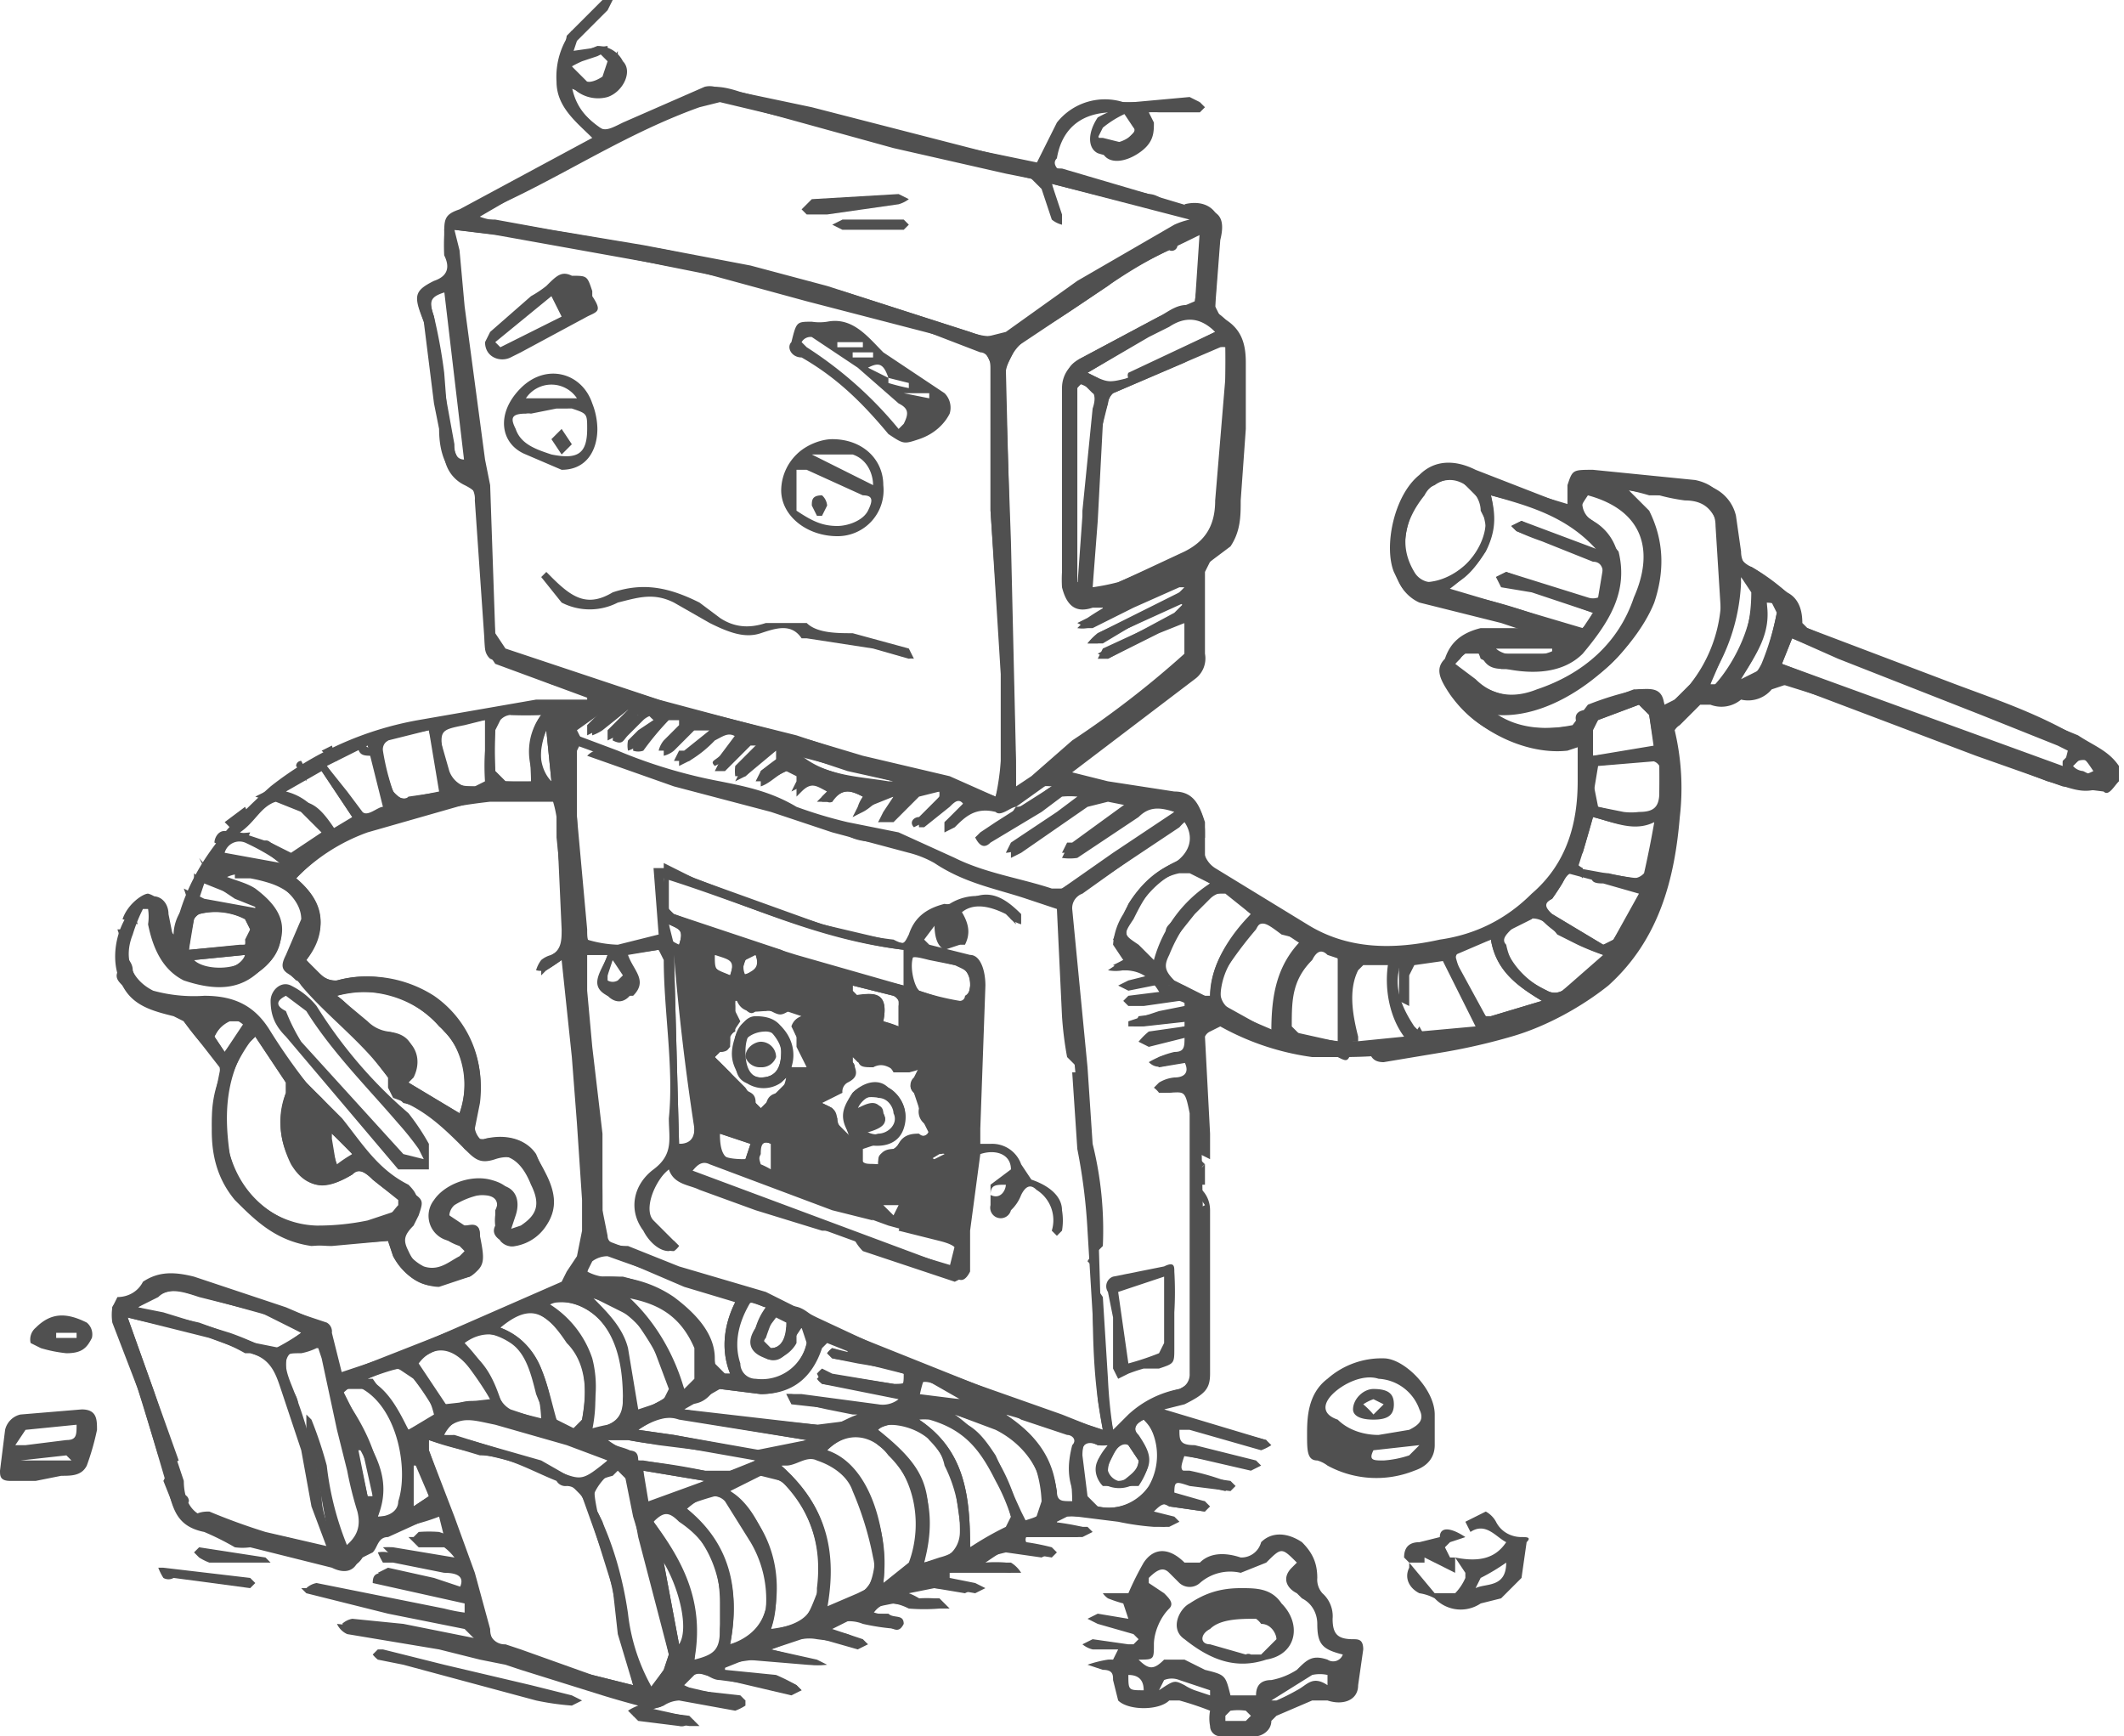 <svg xmlns="http://www.w3.org/2000/svg" width="416" height="340" viewBox="0 0 416 340" fill="#505050">
    <path d="M54 268l-2-2-11-4-16-4 10 28c-2 1-3 1-4-1l-4-13-5-13a10 10 0 0 1 0-3l1-2c2 0 4-1 5-3 3-2 6-2 10-1l18 6 7 3c-1 3 1 5 2 7l1 3 12-4 16-7 16-7 1-2 2-3 1-5v-6l-1-15-1-13-2-19a34 34 0 0 1-3 2 4 4 0 0 1-2 0 6 6 0 0 1 1-2 5 5 0 0 1 2-1c2-1 2-3 2-5l-1-22a22 22 0 0 0-1-4l-15 1-21 6a37 37 0 0 0-14 9c6 5 6 11 2 16a17 17 0 0 0 3 3 4 4 0 0 0 3 1c7-2 14 0 20 4 6 5 9 12 8 20l-1 5a4 4 0 0 0 1 2 2 2 0 0 0 1 0c4-1 8 0 10 3l3 7c2 6-4 11-8 11-2-1-4-2-3-4v-3c1-2 0-3-2-3a19 19 0 0 0-6 1 2 2 0 0 0-1 3l3 2c3 0 3 0 3 3v2c0 2 0 4-2 5l-6 2c-3 0-7-2-9-6l-1-3-15 1c-7-1-11-5-15-9-5-6-5-13-4-20l1-5a2 2 0 0 0 0-1l-7-9-2-1c-4-1-8-2-10-6-1-1-2-2 0-4l-1-4c1 2 3 3 3 5 1 4 5 6 9 6h6c6 0 10 3 13 8a50 50 0 0 0 9 11l10 12 7 6c3 2 3 2 2 5l-1 2c-2 2-2 3-1 5a11 11 0 0 0 2 3 4 4 0 0 0 5 1l4-2v-2l-1-1c-3-1-5-3-5-5s1-5 4-6a13 13 0 0 1 8-1c4 0 5 3 4 6l-1 3c3 1 6-3 6-6l-3-6c-1-2-3-3-6-2s-4 0-6-2c-3-4-7-8-12-9l-2-2a3 3 0 0 0-1-3l-7-9-8-9a9 9 0 0 0-3-1c-2-2-3-2-1-4 6-7 2-13-4-15a30 30 0 0 0-4-1h-3v-4l5 1 5 1-5-4c0-1 1-2 2-1l5 3 5-3v-2l-5-5c-3-1-3-1-3-4a27 27 0 0 0 2 2l2 1c3 0 5 3 7 6l3-1v-2l-6-9-1-1 1-1 1 1 7 10a2 2 0 0 0 1 0l4-1-3-11c-2 0-3 0-3-3l3 2 3-2v-1l9-3c10-2 19-3 29-3a3 3 0 0 0 2-1l-19-7-2-3-1-28c0-2-1-3-3-4a7 7 0 0 1-4-6l-2-15-1-8-2-6 1-2 3-3c2 0 2-1 2-3l-1-7 2-3 25-13a13 13 0 0 0 3-1l-6-7c-1-2-2-5-1-8l1-6 7-7h2l-1 2-6 6-1 3 5-2c2 0 4 1 5 3 2 2 0 6-3 7a7 7 0 0 1-7-2c1 5 4 7 7 9l2-1 12-5a8 8 0 0 0 2-1c3-3 7-2 10-1l30 8 29 6 1-1c0-5 4-9 9-11h21l1 1-1 1h-8a17 17 0 0 0-2 0l1 2c0 2 0 4-3 6s-6 2-7 0c-2-2-2-4 0-6l2-2c-6 0-10 3-11 9-1 1 0 2 1 3l17 4 10 3c4 0 5 2 4 6l-1 13 1 2c4 2 5 5 5 9v13l-1 14c0 3 0 6-2 9l-4 3-1 2v16a5 5 0 0 1-2 5l-25 19 8 2 14 2c3 0 5 3 5 7v5l1 2 19 12c7 4 14 5 22 4 6-1 11-2 16-5 4-2 8-5 11-10l3-4 1-1 1-12v-2a2 2 0 0 1 0-2v-4l-3 1c-9 1-20-5-24-13v-4c2-4 6-6 10-6h7l-6-2-16-4a8 8 0 0 1-4-4c-3-7 0-15 4-19a9 9 0 0 1 10-3l10 4 10 3a35 35 0 0 0 1-4c0-2 1-2 2-2l23 2a8 8 0 0 1 6 6l1 7c0 2 1 3 2 3a32 32 0 0 1 3 2l4 3c2 1 3 3 3 6l1 1 21 9 15 5 17 7c3 2 6 3 8 6v3c-1 1-2 3-3 2l-8-1-17-6-37-14-3 1a6 6 0 0 1-6 2 6 6 0 0 1-6 1h-2l-4 4a3 3 0 0 0-1 1 49 49 0 0 1 1 17c-1 12-4 24-14 33-5 4-12 8-19 10a119 119 0 0 1-13 3l-12 2c-2 0-3-1-3-4a9 9 0 0 1 1 2h3l4-2 2-3c1 2 2 3 4 2l8-1-6-14-7 1-1 2v6l-2-1v-7h-7l-1 1c-2 4-1 9 0 13v1h-2c-1-5-2-10 0-14 1-2 0-2-1-2l-3-1c-1-1-2-1-3 1-4 4-4 8-4 13l2 2 8 1v2l2-1c-1 3-1 3-3 2h-5a51 51 0 0 1-18-6l-2 1a2 2 0 0 0-1 1l1 19v5l-2-1v1l1 1a19 19 0 0 0-2 2l-1-17-4 1a5 5 0 0 1-2-1 5 5 0 0 1 1-1 43 43 0 0 1 5-1v-3l-6 1-1-1 1-1a43 43 0 0 1 4-1c2 0 2-2 2-3l-8 2-2-1 2-1 7-2 1-1-9 1h-2l1-2 8-1a8 8 0 0 1 2 0 1 1 0 0 1 0-1 7 7 0 0 0-2-1l-7 1h-3l-1-1 1-1 8-1v-1a12 12 0 0 0-3 0l-5 1-2-1 2-1 4-1v-1h-5l-2-1 2-1h1v-1l-3-3 3-7a22 22 0 0 1 11-9c2-1 2-3 2-4l-1-4a127 127 0 0 1-7 5l-14 10a3 3 0 0 0-2 3l3 31 1 15a70 70 0 0 1 2 20l-2 2v-3l-2-18-1-11-2-21v-5l-1-11-11-3-13-5-7-3c-4-2-8 0-12-3a68 68 0 0 0-12-4l-12-3c-6-1-12-3-17-6l-11-4v14l2 22c0 2 0 3 2 3 3 1 6 0 9-1h4v-15l6 3 25 9 17 4c1-3 3-6 6-7l6-2c4-2 7 0 10 3v2a6 6 0 0 1-2-1c-1-2-4-3-7-3l-3 1c2 3 2 5 1 7h-3c-2 0-2-2-2-5l-3 4 1 1 8 2c2 0 3 3 3 6l-1 28v3h2a6 6 0 0 1 6 4l2 3c3 1 6 3 6 6a12 12 0 0 1 0 4l-1 1-1-1a7 7 0 0 0-3-8c-1-1-2-1-3 1a8 8 0 0 1-2 3 2 2 0 0 1-4-1v-4l4-3c0-3-3-4-6-3l-2 15v8c-1 2-2 2-3 1l-17-6-22-8-11-4c-2 0-4-1-5-4-4 3-6 9-4 11l4 4 1 1a4 4 0 0 1-1 1c-3 0-6-3-6-6-1-6 1-9 5-12l1-2v-10l-1-21v-6l-2-2-6 1c1 3 4 5 1 8h-5c-3-2-1-5 0-8h-4v7l1 11 2 17v15l1 5c0 2 3 2 4 2l10 4 17 5 10 5 15 7 16 6 17 6 5 2 3 1c-2-10-2-19-2-29l2 3 1 16a91 91 0 0 0 1 10l3-2c3-3 6-5 10-6 2-1 3-2 3-4v-28c0-2 0-3 2-4a94 94 0 0 1-2-3v-1c2 1 3 3 3 5v32c0 3-1 4-5 6l-4 1 1 1 19 5 1 1a10 10 0 0 1-2 1l-14-4h-2c0 2 0 3 3 3l12 3 1 1-2 1-13-3c-1 3-1 3 2 4l7 1 1 1-1 1-8-1c-3-1-3-1-3 2l4 1h2l1 1-1 1-7-1c-1-1-2 0-3 1l4 1 1 1-2 1h-1l-7-1-9-1a23 23 0 0 0-3 0l-2 1a1 1 0 0 0 1 1h5l1 1-2 1h-11a1 1 0 0 0 0 1 45 45 0 0 1 5 1l1 1-1 1-6-1c-3-1-4 0-7 2h5a6 6 0 0 1 2 2h-2l-8-1-4 1v1l5 1 2 1-2 1a69 69 0 0 0-8-1l-5 1a10 10 0 0 1 2 1h4l2 2h-2a37 37 0 0 1-6 0c-2-1-5-2-7 1h3c1 1 3 0 3 2-1 2-2 1-4 0l-6-1-4 2 6 2 1 1h-2l-8-1a8 8 0 0 0-3 0l-6 2 9 2 2 1a12 12 0 0 1-3 0l-6-1a20 20 0 0 0-5 0 45 45 0 0 0-6 1v1l10 1a37 37 0 0 1 4 2l1 1h-1l-15-2c-2 0-3-2-5-1l-2 2 2 1 9 1 1 1-1 1-12-2a3 3 0 0 0-2 1c-1 1-2 2-4 1l-17-5-7-3-12-3-22-4a4 4 0 0 1-2-1 4 4 0 0 1 2-1l10 1 15 3c0-2-1-2-2-3l-12-2-15-3-4-1-1-1a4 4 0 0 1 2-1l25 5a34 34 0 0 0 6 1c0-3 0-3-4-4l-6-1-7-2a11 11 0 0 1-2-1l2-1 9 2 6 2c1-3 0-4-3-4l-10-2a1 1 0 0 1-1 0l-2-2a18 18 0 0 1 2 0l12 2 1-1-2-1-6-1-1-1 1-1a25 25 0 0 1 4 0l3 1-2-5-11 5c-2 0-2 2-3 3l-2 1a4 4 0 0 1-4 2l-11-3-6-1-8-3-5-2c1-2 3-2 4-2a124 124 0 0 0 11 4l13 3a25 25 0 0 1-1-4l-2-11-2-8v-3l1 1a78 78 0 0 1 3 9 59 59 0 0 0 5 18l2-4 1-2-2-10-2-10c-1-3-3-5-2-8l-1-1c2 0 2-1 1-2a19 19 0 0 1-2-4h-2a12 12 0 0 1-3 1c-3 0-3 0-3 3h-2zm141-112a27 27 0 0 0 1-4v-20l-2-32V72c0-2-1-3-2-3l-13-5-29-8-20-4-24-5-17-2 1 4 1 11 4 30 1 5 1 29 2 3 30 10 30 8 10 3 17 4 9 4zm11-120l2 6v2l-2-2-2-6-2-1-5-1-22-5-29-8c-4-1-8-3-11 0l-1 1-12 5-17 9-12 7h4l11 2 18 3 21 4 15 4 31 10 4-1 14-10 19-11a15 15 0 0 1 3-1l-27-7zm29 10c-6 3-13 6-18 10l-18 12-2 4 1 41 1 40a6 6 0 0 0 0 1l3-2 8-7a186 186 0 0 0 22-17v-6h-2l-13 7-2-1 2-1 13-7 2-2-11 5-6 3h-2a10 10 0 0 1 2-2l16-8a7 7 0 0 0 1-1v-1l-10 4-9 5-2-1 2-1a54 54 0 0 1 5-3 1 1 0 0 0-1 0c-6 2-9 0-9-6l1-38c0-2 1-3 3-4l15-8c2-1 4-3 7-2l1-15zM124 330l-3-10-1-9-5-16c-1-2-2-4-4-4a2 2 0 0 1-2-1c-5-2-10-5-15-5l-10-3v2l5 14c2 6 5 11 5 16l2 6a3 3 0 0 0 3 2l3 1 14 5 8 2zm90-215a10 10 0 0 0 3 0l15-7c4-2 6-5 6-10l2-24a57 57 0 0 0 0-7l-3 1-5 3-14 6a3 3 0 0 0-1 2l-2 8-1 13v15zm-103 28l2 1 8 3a99 99 0 0 0 20 6c5 1 10 2 15 5a88 88 0 0 0 10 3l10 2 11 5c6 3 13 4 19 6h2l10-7 12-8v-1l-5-1c-1-1-1 1-2 2l-13 8h-2l1-2h1l11-8-6-1h-1l-14 10a6 6 0 0 1-3 1l1-2 9-6 4-3v-1a14 14 0 0 0-3 0l-12 8c-1 1-3 2-5 1l1-1 3-2 11-7a9 9 0 0 0-2 0l-2 1c-3 3-6 5-10 3a2 2 0 0 0-2 1l-4 3-1 1v-2l4-4c-2-1-3-1-4 1l-4 3-2 1c-1-1 0-2 1-2l4-4v-1h-3l-7 5a6 6 0 0 1-2 1l1-2 2-3c-3 0-4 2-6 3l-2 1 1-2a7 7 0 0 1 1-2c-2-1-4-2-6 1a1 1 0 0 1-1 0h-2l1-1 1-1c-2-2-4-2-5-1l-2 1 1-2v-1l-2-1-4 2h-2l1-2a48 48 0 0 1 4-3l-1-2-6 6h-2a8 8 0 0 1 0-2l2-2 3-3a13 13 0 0 0-3 1l-4 3-2 1c-1-1 0-1 1-2l3-4c-2-1-3-1-5 1a24 24 0 0 1-4 4h-3l1-2h1l5-4h-5l-3 4h-2a5 5 0 0 1 1-2l3-3v-1h-3l-5 5a7 7 0 0 1-2 1 5 5 0 0 1 0-2l2-2 3-2a7 7 0 0 1-1-1h-2l-4 4-2 1v-2l4-4v-1a6 6 0 0 0-2 1l-4 4-2 1v-2l4-4-8 5zm208-47l4 6c3 5 2 11 0 17-3 7-8 13-15 16-4 3-8 5-13 4h-3c5 4 11 4 17 3-1-2 0-3 2-3a72 72 0 0 1 9-4c3 0 6-1 6 4l5-5a28 28 0 0 0 6-15l-1-16c0-4-3-5-7-6h-6a44 44 0 0 0-4-1zM50 203l-1 1c-5 7-6 14-4 22 2 7 7 12 14 14 5 1 10 0 15-1 2 0 3-2 4-3v-1l-5-4c-2-2-3-2-4-1-5 3-8 3-11-1s-4-9-2-15v-2l-6-9zm264-95c-6-7-14-9-22-11 1 4 1 7-1 11-2 3-4 6-8 7l27 8 2-3-11-4-7-2-1-1 2-1 16 5a3 3 0 0 0 2 0l1-6-1-1-8-3-8-3-1-1 2-1 16 6zm7 67l-7-2c-1 0-3 0-2-2h3a39 39 0 0 0 6 1 3 3 0 0 0 2-2 131 131 0 0 0 2-10c-5 3-9 1-13 0l-2 7c-1 1-2 2 0 3v2c-2-2-3-1-4 1l-2 3c-2 1-2 2 0 3l10 6 2-1 5-9zm-190-3v6a2 2 0 0 0 1 1l8 3 16 5 21 6v-7c-17-2-31-9-46-14zm218-42l55 21 1-4-2-1-15-6-28-11-9-4-2 5zM151 319h1c4-1 7-2 8-7a25 25 0 0 0-5-20c-3-4-9-4-12 0 7 4 11 19 8 27zM311 96c-2 2-1 5 1 6a10 10 0 0 1 5 10 26 26 0 0 1-5 13 13 13 0 0 1-10 6h-8l-4-2c-1-3-2-3-4 0l-1 1 3 3c3 2 7 4 11 3a31 31 0 0 0 12-6 30 30 0 0 0 11-19c1-7-3-12-11-15zM122 287l-2 2c-4 1-4 2-3 7 3 6 5 13 6 20a38 38 0 0 0 5 15 3 3 0 0 0 0-1l2-3 1-3-3-14-4-13-2-10zm12-12v1l6 1 20 2c3 1 5-1 8-2h-1l-5-1a52 52 0 0 1-7-2l-1-1h1l15 2c2 0 5 1 7-1h-1l-15-3a4 4 0 0 1-1-1l1-1h1l13 2c2 1 2 0 2-2l-3-1-6-1-5-1-1-1a5 5 0 0 1 1-1l4 1-5-2-1 1c-2 6-6 9-12 9l-8-1h-1c-2 3-4 3-6 3zm27 40l7-3 2-1a14 14 0 0 0 1-9l-2-8c-2-4-4-7-8-8l-2-1-6 2c9 8 11 17 8 28zm130-213l-1-2c0-3-3-6-6-6-2 0-4 1-5 3-4 5-5 10-2 15a4 4 0 0 0 3 2c5 0 11-6 11-12zM90 218c2-5 1-13-4-17-5-6-14-8-20-6l6 5a7 7 0 0 0 4 2c5 1 7 5 5 9l-1 1 10 6zm83 92c4-1 6-4 7-9a20 20 0 0 0-6-16c-3-4-8-5-12-1l5 4c5 7 7 14 6 22zm-30 12c3-1 6-3 7-7 1-7-2-13-5-19-3-4-7-4-11 0 9 6 11 16 9 26zm112-138l-4-1c-4-3-4-3-7 1s-5 7-5 12l1 1 9 5c0-7 1-13 6-18zm-10-5l-5-4h-2c-4 3-7 7-9 12-1 2-1 3 1 5l6 3 1 1c0-8 4-12 8-17zm-74 101c10 6 13 15 10 26l4-1c2-1 3-3 3-5a28 28 0 0 0-3-13c-1-5-6-8-11-8l-3 1zm-36-51l51 19 1-4-2-1-11-3-22-8-12-4c-2-1-4 0-5 1zm-37 31a14 14 0 0 1 8 8 37 37 0 0 1 2 7c0 3 2 4 4 5l2-2c1-5 1-11-3-15-4-6-7-8-13-3zm216-72v-1c-5-2-10-4-13-8l-1 1-4 2c-2 1-2 2-1 4a16 16 0 0 0 8 8 3 3 0 0 0 3 0l8-6zM136 325c2 0 4-1 5-3v-8c0-7-2-12-8-16-2-2-3-2-5 0 6 8 10 16 8 27zM27 256l5 1 13 4a56 56 0 0 1 7 3h2a43 43 0 0 0 5-3l-8-4-12-3c-3-1-6-2-8 0l-4 2zm92 30l-8-3-14-4c-5-1-7-2-11 2l6 1 14 4 7 4a3 3 0 0 0 2 0l4-4zm25-31l-4-2a428 428 0 0 1-21-7 5 5 0 0 0-3 1l-1 2a9 9 0 0 0 3 1 23 23 0 0 1 14 4c4 3 8 7 8 12 0 3 1 3 3 3-2-5-1-10 1-14zm-29 25a39 39 0 0 1 4-1c3-1 3-3 3-5 1-4 0-8-2-12s-6-7-10-7h-3a20 20 0 0 1 9 11 22 22 0 0 1-1 14zm75 23a60 60 0 0 1 7-4l1-2c-2-8-5-14-12-18-3-1-4-2-6-1 9 6 10 15 10 25zm-83-25l-2-5c-1-4-2-8-5-10s-7-3-10 0c4 3 6 5 8 11l1 2 8 2zm65-50c0-2 0-2 3-3a3 3 0 0 0 1-1c1-2 3-2 4-2 1 1 2 0 2-1l-1-1a3 3 0 0 1-1-3 7 7 0 0 0-1-3 2 2 0 0 1 0-3l1-2-2 1h-3c-1-2-3-2-4-1-2 0-3 0-3-2l-1-1v2c1 1 0 2-1 3l-1 2c-1 1-1 2-2 1-2 0-2 1-2 2 2 1 3 1 3 4l3 3c-3-4-2-6 0-9 2-2 5-3 7-1 2 1 4 4 3 7l-2 3-6 2v3a15 15 0 0 1 3 0zm130-32c-5-3-9-6-10-12l-6 2a3 3 0 0 0-1 2l6 11h1l10-3zM74 297c3 0 4-1 5-4 1-6-1-16-7-21h-5l6 12c2 4 3 8 1 13zm152-109a26 26 0 0 1 11-15l-4-2h-2c-5 1-7 5-9 9-2 3-2 3 1 5l3 3zm87-38l-1 6a2 2 0 0 0 1 2c4 1 7 2 11 1a2 2 0 0 0 1-2v-8l-12 1zM213 73l2 1c1 2 2 2 4 1l11-6 8-4c-2-3-6-3-9-2l-6 4-10 6zM84 143l-5 1c-5 1-5 2-4 7l1 1c1 4 2 5 5 4l5-1-2-12zm40 134l6-3 1-2-3-8a18 18 0 0 0-13-10c8 5 9 14 9 23zm63 0v1c4 1 6 4 8 7l5 11 1 2a2 2 0 0 0 2-1l1-3a24 24 0 0 0-1-6c-2-5-5-7-10-9l-6-2zm30 6a7 7 0 0 1-2 0c-2-1-3 0-3 1a44 44 0 0 0 0 8 3 3 0 0 0 3 3 10 10 0 0 0 11-5c2-4 1-9-2-12-2 1-2 2-1 4 3 3 2 6 0 9h-7c-1-1-2-3-1-5l2-3zm-92-3l7 1 16 3 10-2-24-4c-3-1-6 0-9 2zM95 154v-13l-7 1a2 2 0 0 0-2 2l2 7a5 5 0 0 0 3 3h4zm1 121v-1a67 67 0 0 0-4-6c-3-4-7-5-10-1l6 9c2-2 5-2 8-1zm10-135h-6a2 2 0 0 0-3 3 80 80 0 0 0 0 8l2 2a40 40 0 0 0 6 0c-2-4-2-9 1-13zm218 6l-1-6-2-2-8 3-1 1v6l12-2zM212 75a7 7 0 0 0-1 1v39l1-14 3-23a2 2 0 0 0-1-1l-2-2zm-93 207l3 2c2 0 3 0 3 2h1l12 2h5l5-2-3-1-16-2-6-1h-4zm3-29c6 5 10 12 12 19 2 0 3-1 3-3l-1-6c-3-6-8-8-14-10zm34 7v3c-1 2-4 4-6 3-3-1-4-3-2-6a37 37 0 0 1 2-4l-3-1c-3 5-3 9-2 12a3 3 0 0 0 3 3 9 9 0 0 0 10-7c0-1 1-3-2-3zm-24-73l1 37c2 0 3-1 3-3a470 470 0 0 1-4-34zM91 90l-3-33c-4 1-4 2-3 5l2 14 2 11c0 1 0 3 2 3zm98 107a17 17 0 0 0 1-4c0-3-1-3-3-4l-5-1c-4-1-4-1-4 3l1 2 1 1 9 3zM72 270c4 2 6 6 8 10l2-1c3-1 4-2 3-3a54 54 0 0 0-4-6l-3-2a48 48 0 0 0-6 2zm83-59h-1a12 12 0 0 1-1 1 6 6 0 0 1-8-1c-2-3-2-5-1-8 1-2 2-4 4-4 3 0 5 1 6 4a35 35 0 0 1 1 6h3l-2-4v-2c-1-2-1-3 1-4l-1-2c-3 2-3 2-5 1a3 3 0 0 0-3 0c-1 1-2 0-3-2h-1a4 4 0 0 0 0 1v1l1 2-2 3c0 2 0 3-2 3l-1 1a7 7 0 0 0 1 1l2 2 2 3c2 1 3 1 3 3l1 1h1c0-2 1-3 3-3a15 15 0 0 0 1-3zm42 66c6 4 10 9 10 17h4c-2-4-2-7-1-11 1-1 0-2-1-2l-9-3a6 6 0 0 0-3-1zm138-142c5-5 9-14 8-20l-2-2a9 9 0 0 0 0 1 38 38 0 0 1-6 19v2zM138 290l-12-2 1 6 11-4zM117 10l-5 2a2 2 0 0 0 0 1c1 3 3 4 6 2l1-3-2-2zm36 196c0-2-2-4-3-5-3 0-4 2-4 5s1 5 3 5c3 0 4-2 4-5zm188-73l4-2a82 82 0 0 0 3-11c1-1 0-2-2-2 1 6-2 10-5 15zM218 28c2 0 5-2 4-3l-2-3c-2 0-5 3-5 4 0 2 2 2 3 2zm5 258l-2-3c-1-1-2 0-3 2l-1 2a2 2 0 0 0 3 3c1-1 3-2 3-4zm-90 36h1c1-6-1-11-3-16h-1l3 16zm36-101c2 2 5 1 6 0 1-2 0-6-2-6s-4-1-5 2c3-1 5-1 5 1 1 2 0 2-4 3zm-17 36a41 41 0 0 0-2 5c-1 1 0 3 1 2 2 0 3-2 3-4 1-1 0-2-2-3zm15-62c5-1 7 0 6 5l3 1v-5a2 2 0 0 0-1-1l-8-2v2zm-11-47c2 2 15 6 19 5l-19-5zm-10 79l1-3-6-2c-1 4 0 5 5 5zm-98-27h-3a6 6 0 0 0-3 3l2 3 4-6zm245-73c2 2 9 2 12 0zm-186 16c-2 5-1 10 1 10l-1-10zm81 131h1l-6-3c-3-1-3 0-3 2l8 1zM84 293l-3-7v9l3-2zm36-105l-1 3a2 2 0 0 0 0 1 2 2 0 0 0 2 0l1-1-2-3zm-51 38a58 58 0 0 0-4-4h-1l2 6a25 25 0 0 1 3-2zm82-2c-2-1-3 1-2 4a16 16 0 0 1 2 1v-5zm-8-33c1-3 1-4-3-4 0 3 0 3 3 4zm-73 92l2 10h1a19 19 0 0 0-3-10zm340-131l1-1-2-2a3 3 0 0 0-2 0l-1 1a3 3 0 0 0 2 1l2 1zm-265 39c4-1 4-1 3-4l-2 1-1 3zm-14-10c0 3 0 3 2 4 1-3 0-3-2-4zm-69 40h-1a17 17 0 0 0-2-1l-1 1 3 1 1-1zm-19-22h-4l1 1 3-1zm16 25c0 2 1 2 2 2l1-1a25 25 0 0 0-3-1zm127 17h1v-3h-1l-1 2 1 1zm-18-44v1h2a4 4 0 0 0 1-1h-3zm14 20h1l-1-5c-2 2 1 3 0 5zm12 17c2 1 3-1 3-2-2 0-3 0-3 2zm-8-32c-1 1-2 1-1 3 2-1 2-1 1-3zm-29 0l2 4v-1-4a5 5 0 0 0-2 1zm16 34l2 2 1-2h-3zm11 1l1 1 2-1-1-3-2 3zm-3-34h1l1-2h-2v2zm-43 16l2-2-1-1c-1 1-2 1-1 3zm48-8h1v-3a12 12 0 0 1-2 1l1 2zm-1 15l-2-1-1 1a2 2 0 0 0 1 1l2-1zm-7-22a3 3 0 0 0 1 0l1-2a10 10 0 0 1-1 0l-1 2zm-37 15l-3 1v1l3-2z" />
    <path d="M237 335a61 61 0 0 0-6-2h-2c-2 2-8 2-10 0l-1-4c0-1 0-2-2-2l-3-1a23 23 0 0 1 4-1 8 8 0 0 1 1 0l1-2h-5a5 5 0 0 1-2-1l2-1 7 1h1l1-1-1-1-7-2-2-1 2-1 6 1-1-3a27 27 0 0 1-3-1 4 4 0 0 1-1-1h5a59 59 0 0 1 3-6c2-3 5-3 8 0h3c2-2 5-2 8-1a4 4 0 0 0 4-3c2-2 5-2 8 0 2 2 3 4 3 7a4 4 0 0 0 1 3 6 6 0 0 1 2 5c0 3 1 4 4 4 1 0 2 0 2 2l-1 7c0 3-3 4-6 3h-3l-7 3-1 1c0 2-2 3-3 3h-7a2 2 0 0 1-2-2 8 8 0 0 1 0-3zm-14-10c2 2 3 2 5 0h4l4 2c4 1 4 1 5 5h5c0-2 1-3 3-3a14 14 0 0 0 5-2c2-2 3-3 6-2a2 2 0 0 0 3-1c-4-1-5-2-5-6 0-2-1-4-3-5l-1-1c-2-1-3-3-1-5l1-1c-3-3-3-3-6 0l-5 2a9 9 0 0 0-8 2 3 3 0 0 1-4 0l-2-2c-1-1-2-1-4 1a18 18 0 0 0 0 1l3 2c1 1 2 2 1 3-2 2-3 5-3 7 0 3 0 3-3 3zm37 5v-2a7 7 0 0 0-3 0l-8 5h1a41 41 0 0 0 4-2c2-1 3-3 6-1zm-23 2v-1l-6-2a4 4 0 0 0-3 0l-1 2c3-2 3-2 5-1a10 10 0 0 0 2 1l3 1zm3 4v1h4l1-1-1-1a11 11 0 0 0-3 0l-1 1zm-19-8c0 3 0 3 3 3 0-2-1-3-3-3zm35-47c0-3 0-8 4-11a16 16 0 0 1 11-4c4 0 10 6 10 11v6c0 2-1 4-4 5a20 20 0 0 1-17-1 6 6 0 0 0-2-1c-2 0-2-2-2-5zm14 0l6-1c2-1 3-2 2-4a9 9 0 0 0-8-6c-3-1-7 1-9 3s-2 4 1 5c2 2 5 3 8 3zm8 2l-9 1c-1 2 0 2 2 2a20 20 0 0 0 5-1l2-2zM30 178l4 5c0-2 1-5 3-6l-1-3 4 2 11 2-5-2-3-2a25 25 0 0 1-4-6c3 4 8 4 11 6 4 3 6 6 5 10s-4 7-8 8a18 18 0 0 1-10 0c-5-2-7-6-7-11v-3zm7 8l10-1h1a4 4 0 0 0 0-1l1-2-1-2a13 13 0 0 0-9-1 3 3 0 0 0-1 1 40 40 0 0 0-1 6zm1 2v1c3 2 9 1 10-2l-10 1zm15 8c0-2 2-4 4-3a15 15 0 0 1 5 4c5 8 11 15 18 21a44 44 0 0 1 4 6v5h-6l-22-26c-2-2-3-4-3-7zm30 31l-1-2a57 57 0 0 0-4-5c-6-7-13-14-18-22l-4-3c-2 1-2 2 0 3a37 37 0 0 0 3 6l20 22 4 1zM7 290H2c-2 0-2-1-2-2l1-8a4 4 0 0 1 3-3l12-1c3 0 3 2 3 4a50 50 0 0 1-2 7c-1 2-3 2-5 2l-5 1zm-4-7h2l8-1c2 0 2-1 2-3l-10 1-2 3zm0 3h11l-1-1-9 1zm273 20l5 6h4a10 10 0 0 0 2-3v-1l-2-3c5 1 8 0 10-3-2-1-4-4-7-2l-1-2 4-2a5 5 0 0 1 2 2c1 2 3 3 5 3 1 0 2 0 1 1l-1 7-4 4-4 1a7 7 0 0 1-9-1 9 9 0 0 0-3-1c-2-1-3-3-2-5zm19 0a40 40 0 0 1-5 3l-1 2c2-1 6 0 6-5zm-65-49v7c0 3 0 3-3 4h-3a32 32 0 0 0-3 1l-2 1-1-2v-10l-1-5a2 2 0 0 1 1-3l10-2c2-1 2 0 2 1a68 68 0 0 1 0 8zm-2-7l-9 3 2 14a55 55 0 0 0 6-2l1-2v-13zM75 323l12 3 17 4 8 2 2 1-2 1a52 52 0 0 1-7-1l-26-7-5-1a6 6 0 0 1-1-1l1-1h1z" />
    <path d="M13 265a27 27 0 0 1-5-1l-2-1a3 3 0 0 1 1-3c3-3 6-3 10-1a3 3 0 0 1 1 3c-1 2-2 3-5 3zm-2-4v1h4v-1h-4zm265 45l-1-1c0-2 1-3 3-3l4-1c0-2 2-2 5 0l-3 1-1 1 1 2h1v3l-6-3v1h-3zm-244 1l17 2 1 1-1 1-15-2a2 2 0 0 1-2 0 11 11 0 0 1-1-2h1zm7-4l13 2 1 1H41a11 11 0 0 1-2-1l-1-1 1-1zm94 35l-8-1-2-2a10 10 0 0 1 2-1l9 2a8 8 0 0 1 2 1 12 12 0 0 1-2 1 2 2 0 0 1-1 0zM33 288c3 0 3 1 1 5 2-1 3 0 3 1l-1 2-2-1-2-5 1-2zm-6-107l-3-1c1-3 4-5 5-5a4 4 0 0 1 3 4l-3-2-3 1a23 23 0 0 0 1 3zm17-15l-2-1c0-1 1-3 3-2a15 15 0 0 0 4 0c-1 3-4 0-5 3zm10 102h1l2 4c1 1 2 3 1 5-2-2-3-5-4-9zm-5-107l-4 1-1-1 4-3a12 12 0 0 1 1 3zm-11 10l2 2a2 2 0 0 1-2 1v-3zm-14 14l-1-3h2v3a1 1 0 0 1-1 0zm211 47a14 14 0 0 1-1-2l2-2v4h-1zM65 149l-2-2 2-1 1 3h-1zm-12 8l-3-1 2-1a23 23 0 0 1 2 2zm6-8l1 2v2l-2-3a1 1 0 0 1 1-1zm155 97l1 3-2-2a2 2 0 0 1 1-1zM162 63c5-1 8 3 11 6l9 6 3 2a4 4 0 0 1 1 4c-1 2-3 4-6 5s-3 1-6-1c-5-6-10-11-17-15-2 0-3-2-2-3 1-4 1-4 4-4a10 10 0 0 0 3 0zm14 21l1-1c1-2 1-3-1-4l-8-7-9-6a2 2 0 0 0-2 1l1 1a77 77 0 0 1 18 16zm-6-12l4 2c-1-3-2-3-4-2zm-6-5v1h5v-1h-5zm14 10h-1l5 1v-1zm-7-7v-1h-4v1h4zm3 4v1a41 41 0 0 0 4 1v-1l-4-1zm4 55l-7-2-13-2h-1c-2-3-5-2-8-1s-6 0-10-2l-7-4c-4-2-7-1-11 0a12 12 0 0 1-11 0l-4-5 1-1 1 1c4 4 7 6 12 3 6-2 11-1 17 2l4 3c3 2 6 2 9 1h8c2 2 6 2 9 2l11 3 1 2a3 3 0 0 0-1 0zm-25-33a10 10 0 0 1 3-7c2-2 5-3 7-3 6 0 10 4 10 9a9 9 0 0 1-9 10c-6 0-11-4-11-9zm11 7c2 0 5-1 6-3s1-3-1-3l-11-5h-2v8c3 2 5 3 8 3zm-5-14l12 6c0-2-1-5-4-6h-8zm-49 3l-7-3c-5-2-6-8-1-13s12-3 14 3a14 14 0 0 1 1 5c0 4-2 8-7 8zm-1-12l-5 1a3 3 0 0 0-1 0c-3 0-3 1-2 3 1 3 4 4 7 5 5 1 7 0 7-5 0-3 0-3-3-4zm4-2a6 6 0 0 0-10 0zm-1-24c3 0 3 0 4 3v1c2 3 1 3-1 4l-13 7-2 1c-2 1-5 0-5-3l1-2 8-7a22 22 0 0 0 3-2c2-2 3-3 5-2zM97 67l1 1 12-6-2-4-11 9zm65-25h-4l-1-1 1-1 1-1 17-1 2 1a6 6 0 0 1-2 1l-14 2zm9 3h-6l-2-1 2-1h12l1 1-1 1h-6z" />
    <path d="M149 204a3 3 0 0 1 3 3 3 3 0 0 1-3 2 3 3 0 0 1-3-2c0-2 2-3 3-3zm94 107c3 0 6 0 8 3 4 4 3 10-3 11-6 2-11 0-16-4-3-2-1-6 1-7 3-2 6-3 10-3zm1 13a1 1 0 0 1 1 0h2l3-3c0-1-1-3-3-3a4 4 0 0 0-1-1c-3 0-7 0-9 2-2 1-2 3 0 3l7 2zm25-52c3 0 4 1 4 3s-1 3-4 3-4-1-4-2c0-2 2-4 4-4zm0 5l2-2-2-1a9 9 0 0 0-2 1 17 17 0 0 1 2 2zM160 101l-1-2c0-1 0-2 2-2a3 3 0 0 1 1 2l-1 2zm-50-17l2 3-2 2-2-3 2-2zm222 53a34 34 0 0 0-4 4 3 3 0 0 0-1 2l1 16c-1 12-4 23-13 31-6 6-13 10-21 12a98 98 0 0 1-31 5c-9-1-18-3-25-7-5 1-3 5-3 8l1 49v11c0 4-1 5-5 6a13 13 0 0 0-3 2l20 6a3 3 0 0 1 0 1 6 6 0 0 1-2 0l-14-4h-2c-1 2 0 3 2 4l13 3 1 1h-2l-13-2c-1 3-1 3 2 3a47 47 0 0 1 7 2l1 1-1 1-8-2c-2 0-2 0-3 2l7 2v2l-7-1c-2-1-2-1-4 1l3 1 2 1a15 15 0 0 1-2 1h-2a51 51 0 0 1-7-1l-8-1c-1 0-3-1-5 1a52 52 0 0 1 6 1l1 1-2 1h-11v1l5 1 1 1-2 1-7-1-4 1v1a24 24 0 0 1 4 0l1 2h-13v1l5 1 1 1-2 1-6-1h-6v1l3 1a25 25 0 0 1 3 0l2 2h-2l-8-1-5 1c2 2 5 0 6 4a44 44 0 0 1-7-1 7 7 0 0 0-7 1l4 1a13 13 0 0 1 2 1l2 1-2 1-7-2c-4-1-7 1-10 2l8 2 2 1a18 18 0 0 1-3 0l-12-1-5 2 12 2a9 9 0 0 1 3 1l1 1-2 1-17-4a4 4 0 0 0-5 2l13 3v1a10 10 0 0 1-2 1l-11-2a6 6 0 0 0-3 1l-3 1 8 1 2 2h-2a200 200 0 0 1-11-2l1-2a185 185 0 0 1-7-2l-16-5-3-1-5-1-8-2-18-3a4 4 0 0 1-2-2l27 3-2-2-15-3-12-3-4-1-1-1h5l21 5a62 62 0 0 0 6 1v-3l-18-4c0-2 1-2 3-2l11 3a18 18 0 0 0 3 0c1-2 0-3-3-3l-10-2h-2a16 16 0 0 1-1-2 5 5 0 0 1 2 0l12 2 1-1a10 10 0 0 0-2-2h-5l-2-2h7l-1-4a41 41 0 0 1-7 2c-4 1-6 4-9 7-1 2-3 2-5 1l-16-4a11 11 0 0 1-3 0 53 53 0 0 0-6-3c-5-1-6-4-7-8l-5-17-5-15a12 12 0 0 1-1-4 2 2 0 0 1 1-1l7-3c2-2 5-2 7-1a350 350 0 0 1 18 5l9 3a2 2 0 0 1 1 2l2 8 5-2 28-11 10-4 1-1c1-2 4-5 4-8a115 115 0 0 0-1-17l-3-37a2 2 0 0 0-1-1l-3 2-1 1v-2l2-2c2-1 3-2 3-4l-2-19v-7H96c-9 1-18 3-27 7a35 35 0 0 0-11 8c6 5 6 10 2 16l3 3a4 4 0 0 0 3 1 24 24 0 0 1 19 3 21 21 0 0 1 8 24v3s1 2 2 1c7-1 9 1 12 7 2 4 2 7 0 10a9 9 0 0 1-6 4 3 3 0 0 1-3-1l-1-3a8 8 0 0 1 0-2c1-3 0-4-3-4a15 15 0 0 0-5 2 3 3 0 0 0-1 2 4 4 0 0 0 3 2c1 0 3-1 3 2 1 5 1 6-2 8l-4 1c-4 2-8 0-11-5l-1-3-11 1c-10 0-20-7-22-17-2-5-2-11 0-16a3 3 0 0 0-1-4 48 48 0 0 1-6-7c0-1-1-2-3-2-4 0-7-2-9-5-3-5-1-13 3-16 3-3 6-1 6 2l1 5c2-13 10-22 19-30a65 65 0 0 1 29-13l23-4h10v-1l-7-2-12-5a3 3 0 0 1-1-2l-2-29a4 4 0 0 0-1-3c-5-2-6-7-6-11l-1-5-2-16c-2-5-2-6 2-8 3-1 3-3 2-5a41 41 0 0 1 0-4c0-3 0-4 3-5l26-14c-3-3-7-6-7-11a15 15 0 0 1 3-10 32 32 0 0 1 0 4l7-1v1l-2 1-3 1a22 22 0 0 0-2 1l3 3c3 1 5-1 5-4a9 9 0 0 1 1-2v6c-2 3-5 3-10 1l1 2 2 3c4 4 4 4 8 2l16-7a4 4 0 0 1 2 0l19 4 35 9 9 2 4-8a12 12 0 0 1 13-4 7 7 0 0 0 2 0l11-1 2 1a13 13 0 0 1-2 1h-9v2a5 5 0 0 1-1 6c-2 2-5 2-8 1-2-1-2-4 0-7a23 23 0 0 1 2-1c-6-1-10 3-11 8-1 2-1 3 2 3l17 5c2 0 4 2 6 4h-1l-24-6 2 8a5 5 0 0 1-2-1l-2-6-2-2-40-10-21-5-4 1c-14 5-26 13-39 19l-5 2a11 11 0 0 0 3 1l35 6 34 8 25 8c5 2 8 0 12-2a160 160 0 0 1 14-10l12-6h2a1 1 0 0 1-1 2c-9 4-17 11-26 16-5 3-7 7-6 13l1 28 1 43v6l8-7 18-13a53 53 0 0 0 6-5l1-2v-6l-5 2-10 5h-2l1-2 13-6 3-2a3 3 0 0 0-1-1l-10 5-5 3h-3l2-2 15-7 2-2h-1l-9 4-8 4h-1a6 6 0 0 1-2 0l1-1 4-2v-1h-2c-3 1-5 0-6-4a25 25 0 0 1 0-3V76c0-3 2-5 4-6l15-8 7-3 1-6c0-2-1-5 2-6l-5-7c4-1 7 1 7 5l-1 14v2c5 3 5 8 5 12v12l-1 17c-1 4-3 6-5 8a4 4 0 0 0-2 2v17a3 3 0 0 1-1 2l-21 17-4 3 8 2 13 2c4 0 5 3 6 6v3a5 5 0 0 0 2 6l18 11c8 5 17 5 26 3 7-1 13-4 18-9 7-6 9-14 9-22v-7h-4c-9 0-16-3-21-10-2-3-3-5-1-7 1-3 3-5 7-6h8l-8-3-12-3c-3 0-4-3-5-5-2-5 0-15 5-19 3-3 7-3 11-1l18 7v-4c1-3 1-3 5-3l20 2c5 1 7 5 8 10a22 22 0 0 1 0 3 5 5 0 0 0 3 4 39 39 0 0 1 8 6l1 3a2 2 0 0 0 2 3l29 11c8 3 17 6 25 11a22 22 0 0 1 5 4c2 2 1 4-1 5-4 2-7 0-11-1l-36-14-16-5h-3a6 6 0 0 1-5 2l-4 1a27 27 0 0 1-5 0zm-133 21c-1 0-3 2-4 1-4-1-6 1-8 3l-2 1v-2a40 40 0 0 1 4-3c-1-2-2-1-3 0l-5 4h-1a5 5 0 0 1 0-1 4 4 0 0 1 1-1l3-4a3 3 0 0 0 0-1l-4 1-5 5h-2-1l3-4v-1l-5 2-3 2 2-3v-1c-2-1-4-2-6 1h-2v-1l1-1c-2-1-3-2-5 0l-1 1v-2a7 7 0 0 1 1-2c-3-3-5 1-8 2v-3a4 4 0 0 1 3-1v-3l-6 5-2 1 1-2 4-5h-2l-5 5h-2l1-2 4-4c-2-2-3-1-5 0a23 23 0 0 1-5 4l-2 1v-1l6-6h-3l-4 4a5 5 0 0 1-2 1v-2l4-4v-1h-3a56 56 0 0 0-5 6 3 3 0 0 1-2 0v-1a10 10 0 0 1 2-2l3-3-1-1a4 4 0 0 0-2 1l-3 3c-1 1-1 2-3 1a6 6 0 0 1 1-3 20 20 0 0 1 4-2l-1-1h-1l-5 4a9 9 0 0 1-2 1 11 11 0 0 1 0-2 36 36 0 0 1 4-4l-7 5 1 2-2 4 1 11 1 23 1 1a23 23 0 0 0 6 1l8-2-1-13h3l18 7c9 3 17 6 26 7 2 1 2 1 3-1 1-3 3-5 7-6a2 2 0 0 0 1 0 10 10 0 0 1 12 1l1 3-2-2c-4-2-7-2-9 0v6l-3 1c-2-1-2-4-2-6l-4 5 9 2c3 1 4 3 4 6l-1 23v6l-2-2a6 6 0 0 1 0-1 7 7 0 0 1-1 0l-1 3c0 2-1 4-3 4l-5 3 3 1a5 5 0 0 0-7 2c4 6 4 6 5 5 0-1 0-2-2-3v-2l2 1 2 2 7-3a126 126 0 0 1-2-5c4 3 4 3 3 5l-1 18-2 1-18-6a9 9 0 0 1-2-3l20 6c1-3 1-4-3-5l-8-2 1-3-2-5a124 124 0 0 0-7 3l3 3-8-2-24-9c-2-1-3 1-4 2l28 10v1h-2l-13-4-11-4c-2-1-5-1-6-4-6 5-6 11 1 14l1 1-2 1c-2 0-4-2-5-4-3-4-2-9 2-12s3-6 3-10c1-10-1-21-1-31l-1-2-7 1c2 3 4 5 2 7-1 2-3 3-5 1-4-2-1-5 0-8h-5l2 29a1 1 0 0 0 0 1c2 6 2 13 2 20v5l1 1 16 6c6 3 13 2 19 7 3-1 5 2 7 3l15 6 20 8 17 6 3 1-1-6-2-33a113 113 0 0 0-2-16l-1-15h1l2 3 1 15 1 9 1 33 2 10 3-3a20 20 0 0 1 10-5 3 3 0 0 0 2-3v-51c-1-5-1-4-5-4h-1a5 5 0 0 0-1-1l1-1a7 7 0 0 1 3-1c2 0 3-1 2-3-3 0-5 2-7 0a18 18 0 0 1 5-2c2 0 2-1 2-3l-6 1h-3a13 13 0 0 1 2-2l7-1v-1l-9 1h-2v-1l6-2 5-1v-1h-4c-2-4-4-6-8-6a8 8 0 0 1-3 0l3-2-2-3a13 13 0 0 1 2-6c2-4 5-8 10-10 3-2 4-5 2-8a9 9 0 0 0-1 1l-18 12c-3 2-4 3-3 7a25 25 0 0 1 0 3v19l1 2v4l-2-2a68 68 0 0 1-1-8l-1-21-6-2c-6-2-12-3-18-7a20 20 0 0 0-5-2l-15-4-12-4-19-5-17-6c2-2 4-1 6 0l19 6c6 1 12 2 17 5a92 92 0 0 0 14 4l17 7 16 5 4-1 18-11 4-4c-3-1-5-1-7 1l-12 8a10 10 0 0 1-3 0l1-2 11-7 2-1-5-1-4 1-13 9-2 1v-2l6-4 7-5v-1a15 15 0 0 0-3 0l-4 3-10 6c-1 1-2 1-3-1l7-4a5 5 0 0 1 1-2c3 0 5-3 7-4v-1l-7 5zm-4-2c2-9 1-18 1-27l-2-29V71l-1-2a51 51 0 0 0-8-3l-27-7-22-6-39-7-8-1v2l2 17 2 16 2 15 2 30a3 3 0 0 0 1 2l9 3 25 8 24 6 12 4 19 5 8 3zm-71 174l-3-14-2-9-5-14-2-2-5-2c-7-4-15-4-23-7a19 19 0 0 0 0 2l5 13 4 11 3 11c0 2 1 3 2 3l14 5 12 3zm-99-72l5 14 6 18c0 3 1 6 4 7l6 2a37 37 0 0 0 5 1l5 1 8 2-3-8-2-11-4-12c-1-3-2-6-6-7h-1c-7-4-15-5-23-7zM240 68a3 3 0 0 0-1 0l-21 9a3 3 0 0 0-1 2 19 19 0 0 0-1 4l-1 19-1 13a43 43 0 0 0 5-1l14-6c3-2 5-4 6-8l1-22V68zM29 178h-1a31 31 0 0 0-2 5c-2 5 0 9 4 11a30 30 0 0 0 10 1c6 0 10 2 13 7a118 118 0 0 0 7 10l7 7c4 5 7 10 13 13 2 2 2 3 1 5l-2 3-1 2c1 3 3 5 5 6 3 1 5-1 7-2l1-1c0-2-1-2-3-2a5 5 0 0 1-3-8c2-3 7-5 11-4s5 3 4 7a11 11 0 0 0-1 3l3-1c3-2 4-4 2-8-2-5-5-7-10-5l-3-2c-4-4-8-8-14-10l-1-2v-2c-5-7-12-12-17-18a7 7 0 0 0-2-2c-2-1-2-2-1-4l3-7c0-6-10-11-15-8l5 2c6 3 9 11 2 16-4 4-9 4-15 2-4-2-6-6-7-11a10 10 0 0 0 0-3zm264-38c4 3 10 3 15 2l3-4a59 59 0 0 1 10-3c2 0 4 0 5 3l2-1c5-4 8-10 9-16v-16c-1-5-3-7-7-7a38 38 0 0 1-5-1l-6-1 4 4c3 6 3 12 1 18-4 10-18 23-31 22zM50 203l-2 2c-4 7-4 14-3 21a18 18 0 0 0 17 14 48 48 0 0 0 10-1l6-2c1-1 1-2-1-3a58 58 0 0 1-4-3c-2-2-3-2-4-1-5 3-9 3-12-2-2-4-3-9-1-14v-2l-6-9zm262-83l-12-4-6-1-1-2 2-1 11 4 7 2 1-5c0-1 0-3-2-3l-10-4a54 54 0 0 1-5-2l-1-1 2-1 4 2 11 4c-6-7-14-9-21-11 2 9-2 14-9 19 9 1 17 4 25 7 1 1 2 0 3-1a12 12 0 0 1 1-2zm-82 64c-2-1-2-2-1-3l8-8-3-2a3 3 0 0 0-4 0c-4 2-7 6-9 10-1 2 0 3 1 4l5 5 2 3c3-1 4 1 6 2h2c0-6 4-12 8-16a30 30 0 0 1-3-3c-2-2-4-1-5 0l-3 3-4 5zm-100-12l1 6 1 1 6 2 15 5c8 4 16 5 24 7v-7c-16-2-31-9-47-14zm276-25l-55-22-2 5 55 20a6 6 0 0 1 0-1l2-2zM143 292c8 7 11 16 8 27 7-1 7-2 9-7v-1c1-8-1-15-7-21l-4-1-6 3zm142-162l4 3c3 3 7 4 12 2 9-3 16-9 19-18 4-9 2-17-9-20-2 3-2 3 1 5l5 6c2 8-2 14-7 20-4 4-10 4-15 3-2 0-4 0-5-3h-3a11 11 0 0 0-2 2zM127 331l3-4 1-3-6-23-2-11-2-2c-2 0-5 4-5 6l2 4 4 14c1 7 2 13 5 19zm41-53a2 2 0 0 0 0-1 39 39 0 0 0-4-1l-9-1-1-2h3l15 2a5 5 0 0 0 4-1 7 7 0 0 0-1-1l-14-2-1-2a10 10 0 0 1 1-1l2 1 12 2c2 0 3 0 2-2l-8-2-6-1-1-1a5 5 0 0 1 1-1l3 1v-1l-5-2c-1 7-6 11-12 11l-8-1-7 4 26 3 8-1zm-15 9c9 8 11 17 9 28a33 33 0 0 1 3-1c5-2 7-5 6-9a63 63 0 0 0-4-13c-1-3-4-5-7-6-2-1-4 1-6 1h-1zm-87 17c3-2 5-4 4-8a72 72 0 0 1-2-8l-2-8-3-14-1-3a30 30 0 0 1-2 0c-4 2-5 3-3 8a96 96 0 0 1 6 22c0 4 2 7 3 11zm225-201l-1-5-4-4a6 6 0 0 0-5 1c-5 2-8 14-4 18a4 4 0 0 0 2 1c6 0 12-6 12-11zM66 195c3 2 5 6 9 7 3 0 6 1 6 5 1 2 0 3-1 5l10 6c2-6 1-12-3-16-6-7-13-9-21-7zm107 115l5-4c3-8 1-18-6-23-3-3-7-2-10 1 9 3 12 17 11 26zm-30 12c4-1 6-3 7-7a22 22 0 0 0-3-13l-5-8a3 3 0 0 0-2-1 58 58 0 0 0-6 2c9 7 11 16 9 27zm112-137l-6-4c-1-1-2-1-3 1a77 77 0 0 0-6 8c-2 5-1 7 3 9l7 3c-1-7 0-13 5-17zm-74 121l3-1c4-1 5-3 4-7l-1-7c-1-3-2-6-5-9-2-3-8-4-10-2 10 8 11 12 9 26zm133-119a46 46 0 0 1-5-2l-4-2c-3-4-6-4-9-1-1 1-2 2-1 3 1 5 4 7 8 9a3 3 0 0 0 3 0l8-7zM98 260c8 3 9 11 11 18l4 2 1-2c1-6 1-11-3-16-5-5-7-7-13-3zm209-89a31 31 0 0 1-3 5c-2 1-1 2 0 3l10 6a3 3 0 0 0 2-1l6-9-15-4zm-45 33v-12-4c0-2-2-2-4-2h-2c-4 4-5 9-5 14l2 2 9 2zm27-3l-7-14-6 1a2 2 0 0 0-2 2c-1 4 1 8 3 11l1 1 11-1zM136 325c4-1 5-2 5-6 1-8-1-16-8-22-2-1-4-1-5 1 7 10 9 17 8 27zm-17-39a26 26 0 0 0-4-2l-19-6c-3-1-7-1-9 3a22 22 0 0 0 2 0l16 5a25 25 0 0 1 4 2c5 2 5 2 10-2zm-60-25l-5-3-18-5c-3-1-6 1-9 3l3 1 9 2 11 4 5 1 4-3zm85-6l-10-3-14-6c-3-1-5 0-5 4h7c8 2 17 7 18 17l2 2h1c-2-5-1-10 1-14zm36 23c9 6 10 15 10 25l7-3a2 2 0 0 0 1-3 38 38 0 0 0-3-7c-3-6-6-10-13-12a11 11 0 0 0-2 0zm-64 2c4-1 6-2 6-6 0-6-1-12-5-16-3-3-8-4-10-2 8 6 11 14 9 24zm196-120a220 220 0 0 1-3 10l11 2a3 3 0 0 0 2-1 201 201 0 0 0 2-10c-4 2-8 0-12-1zm-40 28h-6l-1 1c-2 4-1 9-1 13l1 2 10-1c-3-4-4-10-3-15zm-105 36c-2-4-2-7 0-10 2-2 5-2 7-1 3 2 4 5 3 8s-4 4-8 3c-1 4 0 4 3 4 0-2 1-3 3-3a2 2 0 0 0 1-1c1-1 3-2 4-1l2-1-1-2-1-3-1-3c-1-1-1-2 1-3a12 12 0 0 0 1-2 13 13 0 0 1-3 1h-2c-2-1-3-2-5-1l-3-1-1-1v1c1 2 1 3-1 4a2 2 0 0 0-1 2l-2 1-2 1 2 1 1 2c0 2 2 3 3 5zm-61 54a30 30 0 0 0-3-12c-3-5-8-6-12-3a36 36 0 0 1 4 5l3 6a5 5 0 0 0 2 2l6 2zm179-91a31 31 0 0 0 6 12h1l10-3c-5-3-9-6-10-12l-7 3zM67 273c5 7 9 15 7 24 2 0 4-1 4-3 2-6 0-18-7-22-1-1-2-1-4 1zm245-123v3l1 5 5 1a12 12 0 0 0 3 0c3 0 4-1 4-4a25 25 0 0 0 0-5 2 2 0 0 0-2-1l-11 1zm-74-85c-3-3-6-3-9-1l-4 2-12 7c4 2 4 2 8 1a1 1 0 0 1 0-1l17-8zM116 254c3 3 6 6 7 10l2 12 3-1c4-2 4-3 2-6-1-4-4-8-6-11l-8-4zm-29-99l-3-12-8 2a2 2 0 0 0-1 2 47 47 0 0 0 2 8c1 1 2 2 3 1l7-1zm113 143c3-1 4-1 4-3 1-6-3-12-9-15l-8-3c7 5 11 12 13 21zm17-15h-2c-2-1-3-1-3 2l1 8 2 2c4 1 8-1 10-4a12 12 0 0 0 0-12l-1-1c-2 1-2 2-1 3 2 3 3 5 1 8a6 6 0 0 1-7 2c-2-1-2-3-2-5a12 12 0 0 1 2-3zm-59-1l-25-4c-3-1-5 0-8 2l7 1 17 3c4 1 6-1 9-2zm-52-142a56 56 0 0 1-6 0 3 3 0 0 0-2 1l-1 2a72 72 0 0 0 0 8l2 2h5c0-4-1-9 2-13zm-11 1l-4 1c-5 1-5 1-4 7 0 4 2 5 6 5l2-1a42 42 0 0 1 0-6v-6zm-8 134l9-1-3-6c-5-5-6-5-12-1l3 4 3 4zm237-128l-1-7-2-2-8 3-1 2a36 36 0 0 0 0 5l12-1zM63 163l-4-4-5-2c-3 1-4 4-7 6l6 2 4 2 6-4zm87 93c-1 0-3-2-4 0-2 4-3 8-1 12a3 3 0 0 0 2 2 9 9 0 0 0 11-7l-1-3-2 3c-1 3-3 4-5 3s-3-3-2-6a12 12 0 0 1 2-4zm-28-2l3 2c3 4 7 9 8 14l1 2 2-2v-6c-3-7-8-9-14-10zm10-68v1l1 37c2 0 3 0 3-3l-2-32-2-3zm16 100l-17-3a53 53 0 0 1-8-1h-4c2 2 5 1 6 4a118 118 0 0 1 13 2c3 1 6 0 10-2zm31-99c-1 2 0 6 1 7a50 50 0 0 0 8 2 1 1 0 0 0 1-1c2-1 1-6-2-6l-8-2zM87 57c-3 1-3 2-2 5a102 102 0 0 1 2 11l1 13c1 1 1 4 3 5l-4-34zm-2 220a19 19 0 0 0-1-3c-5-7-5-7-12-4h1l7 10 5-3zM64 150l4 5 3 4c1 1 3-1 4-1l-3-12-8 4zm80 45v7a2 2 0 0 0-1 1v2a3 3 0 0 1-2 1l-1 1 3 3 3 3 2 3 1 1 1-1 2-2 2-2v-1c-2 2-5 2-8 1-2-1-2-3-2-6a19 19 0 0 1 0-3c1-4 5-5 9-2 2 2 3 5 2 8a17 17 0 0 0 3 0v-1l-2-5-1-2a3 3 0 0 1 2-2l-3-1h-3a3 3 0 0 0-1 0c-2 0-5 1-6-3zm67-81h1v-14l2-20c1-3 0-4-3-5v39zm0 167l-14-4 1 1c5 3 8 8 9 14 0 2 1 2 3 2 0-4-1-8 1-13zM37 186l11-1a11 11 0 0 0 1-3l-1-2a12 12 0 0 0-9-1 2 2 0 0 0-1 1l-1 6zm26-35l-7 4c4 1 7 4 8 8l5-3-6-9zm278-38h-1c1 8-2 14-5 21h1c5-5 7-11 7-18l-2-3zM127 295l11-5-6-1-6-1v2l1 5zm23-93c-3 0-5 2-5 4 0 3 2 5 4 5 3 0 4-2 4-5 0-2-1-4-3-4zm190-68c3-1 4-2 5-4a52 52 0 0 0 3-10l-1-2h-1c0 6-2 11-6 16zM223 25l-2-3a20 20 0 0 0-5 3l-1 2h1l4 1 3-3zm0 261l-2-3c-2-1-4 3-4 5a3 3 0 0 0 2 2c2 0 4-2 4-4zm-93 20l3 16c2-3 0-11-3-16zm38-89c2-1 4-2 5 1 1 2 0 3-4 4a5 5 0 0 0 3 0c2 0 4-2 3-4 0-1-1-3-3-3-1-1-3 0-4 2zm-11-69c5 4 11 4 17 5h1l-9-2-9-3zm10 45v1l1 1c4-1 6 0 5 5a18 18 0 0 1 3 1v-4a2 2 0 0 0 0-1 2 2 0 0 0-1-1l-8-2zm-13 66l-2-1-3 4 2 2c2 0 3-2 3-5zM44 167l11 2a45 45 0 0 0-7-4 3 3 0 0 0-4 2zm97 55c0 4 1 6 5 5l1-3-6-2zM39 176l11 2v-1l-10-4-1 3zm3 27l2 3 4-5c-2-2-4-2-6 2zm66-50l-1-10c-2 4-1 8 1 10zm-60 35v-1l-10 1c2 2 8 2 10 0zm140 86l-7-4a24 24 0 0 0-1 4h8zm116-146v-1h-11v1zM82 287h-1v8l3-2-2-6zm38-99h-1v5l3-1c1-2-1-3-2-4zm-54 41l3-3-4-4v1l1 6zm85 0v-5c-2-1-2 1-2 2-1 2 0 3 2 3zm-11-42c-1 3 1 3 3 4 1-3 0-3-3-4zm266-37c1 2 2 2 4 1-2-3-2-3-4-1zM72 293a3 3 0 0 0 1 0l-2-9h-1l2 9zm76-106c-2 0-3 2-2 4 1-1 3-1 2-4zm-16-2h1c1-3 0-3-2-4l1 4z" /></svg>